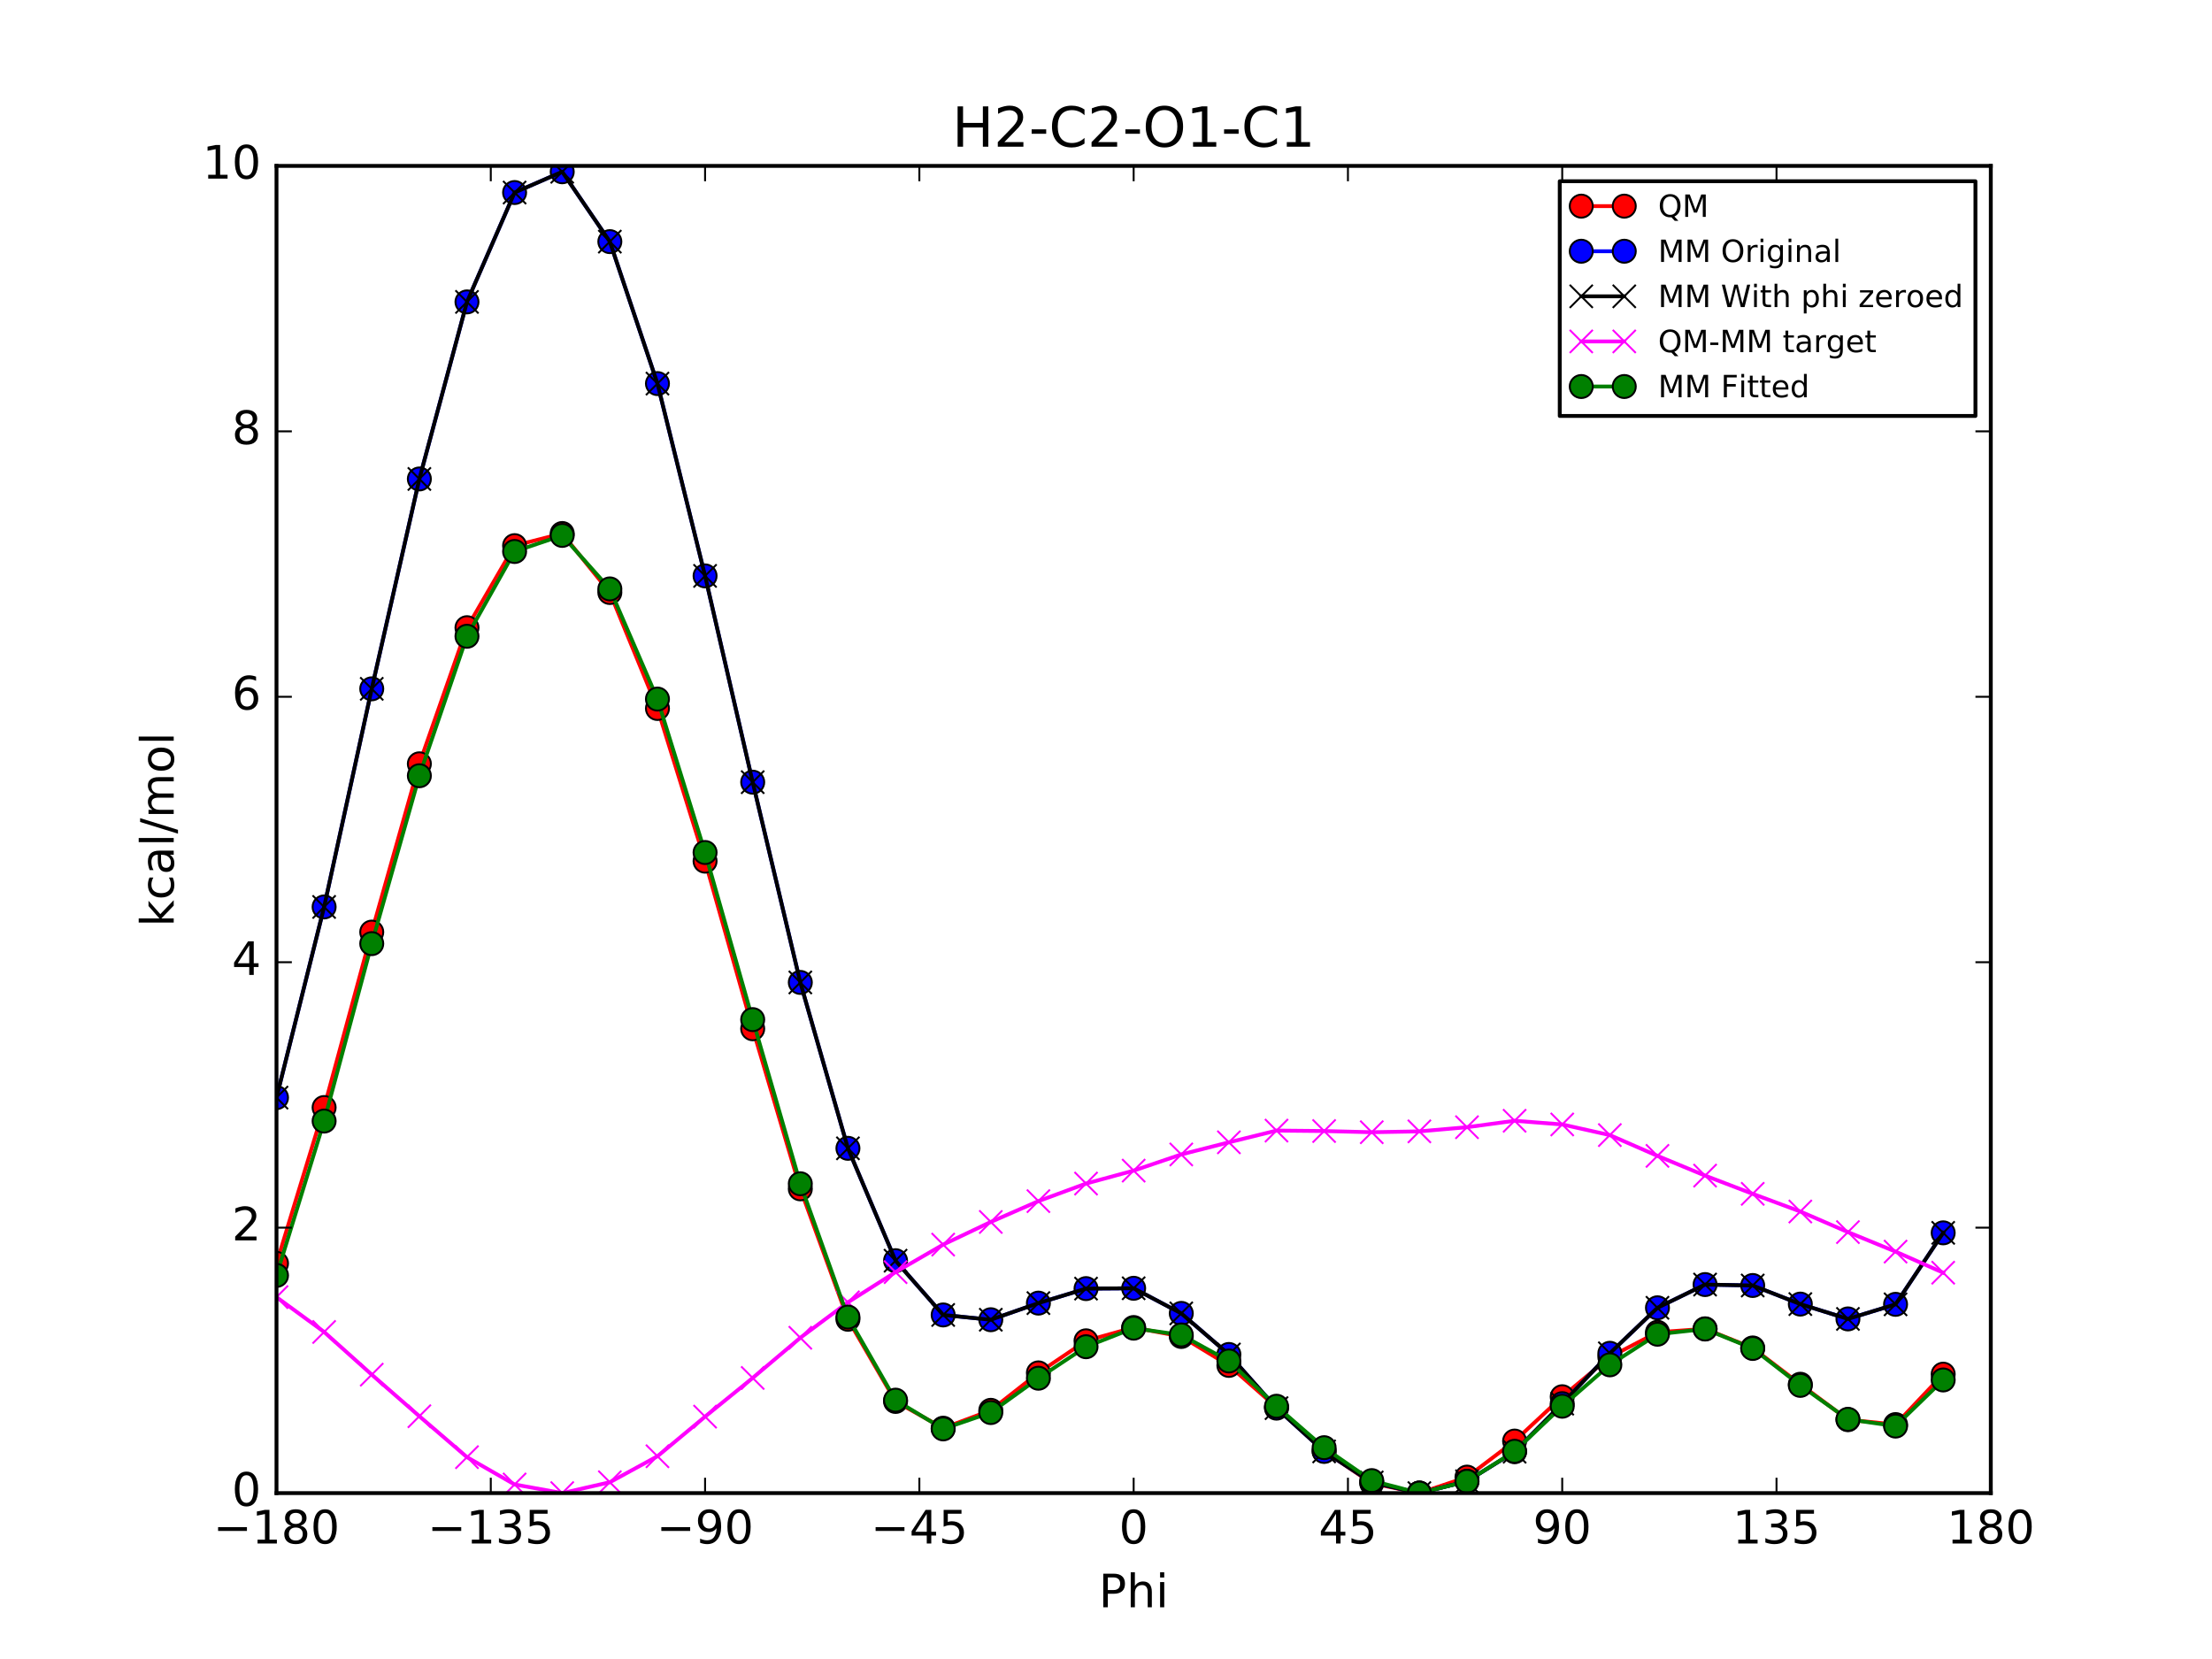 <?xml version="1.0" encoding="utf-8" standalone="no"?>
<!DOCTYPE svg PUBLIC "-//W3C//DTD SVG 1.1//EN"
  "http://www.w3.org/Graphics/SVG/1.1/DTD/svg11.dtd">
<!-- Created with matplotlib (http://matplotlib.org/) -->
<svg height="432pt" version="1.1" viewBox="0 0 576 432" width="576pt" xmlns="http://www.w3.org/2000/svg" xmlns:xlink="http://www.w3.org/1999/xlink">
 <defs>
  <style type="text/css">
*{stroke-linecap:butt;stroke-linejoin:round;stroke-miterlimit:100000;}
  </style>
 </defs>
 <g id="figure_1">
  <g id="patch_1">
   <path d="M 0 432 
L 576 432 
L 576 0 
L 0 0 
z
" style="fill:#ffffff;"/>
  </g>
  <g id="axes_1">
   <g id="patch_2">
    <path d="M 72 388.8 
L 518.4 388.8 
L 518.4 43.2 
L 72 43.2 
z
" style="fill:#ffffff;"/>
   </g>
   <g id="line2d_1">
    <path clip-path="url(#pb486b009a3)" d="M 72.001 328.984 
L 84.4 288.398 
L 96.8 242.717 
L 109.2 198.896 
L 121.6 163.45 
L 134 142.086 
L 146.4 138.924 
L 158.8 154.285 
L 171.2 184.485 
L 183.6 224.243 
L 196 267.885 
L 208.4 309.57 
L 220.8 343.535 
L 233.2 364.932 
L 245.6 371.897 
L 258 367.243 
L 270.4 357.496 
L 282.8 349.144 
L 295.201 345.684 
L 307.6 348.014 
L 320 355.55 
L 332.4 366.472 
L 344.8 377.861 
L 357.2 386.248 
L 369.6 388.8 
L 382 384.639 
L 394.4 375.254 
L 406.8 363.707 
L 419.2 353.361 
L 431.6 346.927 
L 444 346.019 
L 456.4 351.005 
L 468.8 360.453 
L 481.2 369.677 
L 493.6 370.956 
L 506 357.83 
" style="fill:none;stroke:#ff0000;stroke-linecap:square;"/>
    <defs>
     <path d="M 0 3 
C 0.796 3 1.559 2.684 2.121 2.121 
C 2.684 1.559 3 0.796 3 0 
C 3 -0.796 2.684 -1.559 2.121 -2.121 
C 1.559 -2.684 0.796 -3 0 -3 
C -0.796 -3 -1.559 -2.684 -2.121 -2.121 
C -2.684 -1.559 -3 -0.796 -3 0 
C -3 0.796 -2.684 1.559 -2.121 2.121 
C -1.559 2.684 -0.796 3 0 3 
z
" id="m6ec2a33563" style="stroke:#000000;stroke-width:0.5;"/>
    </defs>
    <g clip-path="url(#pb486b009a3)">
     <use style="fill:#ff0000;stroke:#000000;stroke-width:0.5;" x="72.001" xlink:href="#m6ec2a33563" y="328.984"/>
     <use style="fill:#ff0000;stroke:#000000;stroke-width:0.5;" x="84.4" xlink:href="#m6ec2a33563" y="288.398"/>
     <use style="fill:#ff0000;stroke:#000000;stroke-width:0.5;" x="96.8" xlink:href="#m6ec2a33563" y="242.717"/>
     <use style="fill:#ff0000;stroke:#000000;stroke-width:0.5;" x="109.2" xlink:href="#m6ec2a33563" y="198.896"/>
     <use style="fill:#ff0000;stroke:#000000;stroke-width:0.5;" x="121.6" xlink:href="#m6ec2a33563" y="163.45"/>
     <use style="fill:#ff0000;stroke:#000000;stroke-width:0.5;" x="134" xlink:href="#m6ec2a33563" y="142.086"/>
     <use style="fill:#ff0000;stroke:#000000;stroke-width:0.5;" x="146.4" xlink:href="#m6ec2a33563" y="138.924"/>
     <use style="fill:#ff0000;stroke:#000000;stroke-width:0.5;" x="158.8" xlink:href="#m6ec2a33563" y="154.285"/>
     <use style="fill:#ff0000;stroke:#000000;stroke-width:0.5;" x="171.2" xlink:href="#m6ec2a33563" y="184.485"/>
     <use style="fill:#ff0000;stroke:#000000;stroke-width:0.5;" x="183.6" xlink:href="#m6ec2a33563" y="224.243"/>
     <use style="fill:#ff0000;stroke:#000000;stroke-width:0.5;" x="196" xlink:href="#m6ec2a33563" y="267.885"/>
     <use style="fill:#ff0000;stroke:#000000;stroke-width:0.5;" x="208.4" xlink:href="#m6ec2a33563" y="309.57"/>
     <use style="fill:#ff0000;stroke:#000000;stroke-width:0.5;" x="220.8" xlink:href="#m6ec2a33563" y="343.535"/>
     <use style="fill:#ff0000;stroke:#000000;stroke-width:0.5;" x="233.2" xlink:href="#m6ec2a33563" y="364.932"/>
     <use style="fill:#ff0000;stroke:#000000;stroke-width:0.5;" x="245.6" xlink:href="#m6ec2a33563" y="371.897"/>
     <use style="fill:#ff0000;stroke:#000000;stroke-width:0.5;" x="258" xlink:href="#m6ec2a33563" y="367.243"/>
     <use style="fill:#ff0000;stroke:#000000;stroke-width:0.5;" x="270.4" xlink:href="#m6ec2a33563" y="357.496"/>
     <use style="fill:#ff0000;stroke:#000000;stroke-width:0.5;" x="282.8" xlink:href="#m6ec2a33563" y="349.144"/>
     <use style="fill:#ff0000;stroke:#000000;stroke-width:0.5;" x="295.201" xlink:href="#m6ec2a33563" y="345.684"/>
     <use style="fill:#ff0000;stroke:#000000;stroke-width:0.5;" x="307.6" xlink:href="#m6ec2a33563" y="348.014"/>
     <use style="fill:#ff0000;stroke:#000000;stroke-width:0.5;" x="320" xlink:href="#m6ec2a33563" y="355.55"/>
     <use style="fill:#ff0000;stroke:#000000;stroke-width:0.5;" x="332.4" xlink:href="#m6ec2a33563" y="366.472"/>
     <use style="fill:#ff0000;stroke:#000000;stroke-width:0.5;" x="344.8" xlink:href="#m6ec2a33563" y="377.861"/>
     <use style="fill:#ff0000;stroke:#000000;stroke-width:0.5;" x="357.2" xlink:href="#m6ec2a33563" y="386.248"/>
     <use style="fill:#ff0000;stroke:#000000;stroke-width:0.5;" x="369.6" xlink:href="#m6ec2a33563" y="388.8"/>
     <use style="fill:#ff0000;stroke:#000000;stroke-width:0.5;" x="382" xlink:href="#m6ec2a33563" y="384.639"/>
     <use style="fill:#ff0000;stroke:#000000;stroke-width:0.5;" x="394.4" xlink:href="#m6ec2a33563" y="375.254"/>
     <use style="fill:#ff0000;stroke:#000000;stroke-width:0.5;" x="406.8" xlink:href="#m6ec2a33563" y="363.707"/>
     <use style="fill:#ff0000;stroke:#000000;stroke-width:0.5;" x="419.2" xlink:href="#m6ec2a33563" y="353.361"/>
     <use style="fill:#ff0000;stroke:#000000;stroke-width:0.5;" x="431.6" xlink:href="#m6ec2a33563" y="346.927"/>
     <use style="fill:#ff0000;stroke:#000000;stroke-width:0.5;" x="444" xlink:href="#m6ec2a33563" y="346.019"/>
     <use style="fill:#ff0000;stroke:#000000;stroke-width:0.5;" x="456.4" xlink:href="#m6ec2a33563" y="351.005"/>
     <use style="fill:#ff0000;stroke:#000000;stroke-width:0.5;" x="468.8" xlink:href="#m6ec2a33563" y="360.453"/>
     <use style="fill:#ff0000;stroke:#000000;stroke-width:0.5;" x="481.2" xlink:href="#m6ec2a33563" y="369.677"/>
     <use style="fill:#ff0000;stroke:#000000;stroke-width:0.5;" x="493.6" xlink:href="#m6ec2a33563" y="370.956"/>
     <use style="fill:#ff0000;stroke:#000000;stroke-width:0.5;" x="506" xlink:href="#m6ec2a33563" y="357.83"/>
    </g>
   </g>
   <g id="line2d_2">
    <path clip-path="url(#pb486b009a3)" d="M 72.001 285.817 
L 84.4 236.165 
L 96.8 179.369 
L 109.2 124.72 
L 121.6 78.614 
L 134 50.135 
L 146.4 44.729 
L 158.8 62.918 
L 171.2 99.885 
L 183.6 149.96 
L 196 203.676 
L 208.4 255.823 
L 220.8 299.02 
L 233.2 328.28 
L 245.6 342.412 
L 258 343.655 
L 270.4 339.329 
L 282.8 335.552 
L 295.201 335.465 
L 307.6 342.004 
L 320 352.7 
L 332.4 366.677 
L 344.8 377.946 
L 357.2 386.023 
L 369.6 388.8 
L 382 385.722 
L 394.4 378.015 
L 406.8 365.508 
L 419.2 352.391 
L 431.6 340.545 
L 444 334.498 
L 456.4 334.741 
L 468.8 339.582 
L 481.2 343.443 
L 493.6 339.645 
L 506 321.03 
" style="fill:none;stroke:#0000ff;stroke-linecap:square;"/>
    <defs>
     <path d="M 0 3 
C 0.796 3 1.559 2.684 2.121 2.121 
C 2.684 1.559 3 0.796 3 0 
C 3 -0.796 2.684 -1.559 2.121 -2.121 
C 1.559 -2.684 0.796 -3 0 -3 
C -0.796 -3 -1.559 -2.684 -2.121 -2.121 
C -2.684 -1.559 -3 -0.796 -3 0 
C -3 0.796 -2.684 1.559 -2.121 2.121 
C -1.559 2.684 -0.796 3 0 3 
z
" id="m3b0e6a26d2" style="stroke:#000000;stroke-width:0.5;"/>
    </defs>
    <g clip-path="url(#pb486b009a3)">
     <use style="fill:#0000ff;stroke:#000000;stroke-width:0.5;" x="72.001" xlink:href="#m3b0e6a26d2" y="285.817"/>
     <use style="fill:#0000ff;stroke:#000000;stroke-width:0.5;" x="84.4" xlink:href="#m3b0e6a26d2" y="236.165"/>
     <use style="fill:#0000ff;stroke:#000000;stroke-width:0.5;" x="96.8" xlink:href="#m3b0e6a26d2" y="179.369"/>
     <use style="fill:#0000ff;stroke:#000000;stroke-width:0.5;" x="109.2" xlink:href="#m3b0e6a26d2" y="124.72"/>
     <use style="fill:#0000ff;stroke:#000000;stroke-width:0.5;" x="121.6" xlink:href="#m3b0e6a26d2" y="78.614"/>
     <use style="fill:#0000ff;stroke:#000000;stroke-width:0.5;" x="134" xlink:href="#m3b0e6a26d2" y="50.135"/>
     <use style="fill:#0000ff;stroke:#000000;stroke-width:0.5;" x="146.4" xlink:href="#m3b0e6a26d2" y="44.729"/>
     <use style="fill:#0000ff;stroke:#000000;stroke-width:0.5;" x="158.8" xlink:href="#m3b0e6a26d2" y="62.918"/>
     <use style="fill:#0000ff;stroke:#000000;stroke-width:0.5;" x="171.2" xlink:href="#m3b0e6a26d2" y="99.885"/>
     <use style="fill:#0000ff;stroke:#000000;stroke-width:0.5;" x="183.6" xlink:href="#m3b0e6a26d2" y="149.96"/>
     <use style="fill:#0000ff;stroke:#000000;stroke-width:0.5;" x="196" xlink:href="#m3b0e6a26d2" y="203.676"/>
     <use style="fill:#0000ff;stroke:#000000;stroke-width:0.5;" x="208.4" xlink:href="#m3b0e6a26d2" y="255.823"/>
     <use style="fill:#0000ff;stroke:#000000;stroke-width:0.5;" x="220.8" xlink:href="#m3b0e6a26d2" y="299.02"/>
     <use style="fill:#0000ff;stroke:#000000;stroke-width:0.5;" x="233.2" xlink:href="#m3b0e6a26d2" y="328.28"/>
     <use style="fill:#0000ff;stroke:#000000;stroke-width:0.5;" x="245.6" xlink:href="#m3b0e6a26d2" y="342.412"/>
     <use style="fill:#0000ff;stroke:#000000;stroke-width:0.5;" x="258" xlink:href="#m3b0e6a26d2" y="343.655"/>
     <use style="fill:#0000ff;stroke:#000000;stroke-width:0.5;" x="270.4" xlink:href="#m3b0e6a26d2" y="339.329"/>
     <use style="fill:#0000ff;stroke:#000000;stroke-width:0.5;" x="282.8" xlink:href="#m3b0e6a26d2" y="335.552"/>
     <use style="fill:#0000ff;stroke:#000000;stroke-width:0.5;" x="295.201" xlink:href="#m3b0e6a26d2" y="335.465"/>
     <use style="fill:#0000ff;stroke:#000000;stroke-width:0.5;" x="307.6" xlink:href="#m3b0e6a26d2" y="342.004"/>
     <use style="fill:#0000ff;stroke:#000000;stroke-width:0.5;" x="320" xlink:href="#m3b0e6a26d2" y="352.7"/>
     <use style="fill:#0000ff;stroke:#000000;stroke-width:0.5;" x="332.4" xlink:href="#m3b0e6a26d2" y="366.677"/>
     <use style="fill:#0000ff;stroke:#000000;stroke-width:0.5;" x="344.8" xlink:href="#m3b0e6a26d2" y="377.946"/>
     <use style="fill:#0000ff;stroke:#000000;stroke-width:0.5;" x="357.2" xlink:href="#m3b0e6a26d2" y="386.023"/>
     <use style="fill:#0000ff;stroke:#000000;stroke-width:0.5;" x="369.6" xlink:href="#m3b0e6a26d2" y="388.8"/>
     <use style="fill:#0000ff;stroke:#000000;stroke-width:0.5;" x="382" xlink:href="#m3b0e6a26d2" y="385.722"/>
     <use style="fill:#0000ff;stroke:#000000;stroke-width:0.5;" x="394.4" xlink:href="#m3b0e6a26d2" y="378.015"/>
     <use style="fill:#0000ff;stroke:#000000;stroke-width:0.5;" x="406.8" xlink:href="#m3b0e6a26d2" y="365.508"/>
     <use style="fill:#0000ff;stroke:#000000;stroke-width:0.5;" x="419.2" xlink:href="#m3b0e6a26d2" y="352.391"/>
     <use style="fill:#0000ff;stroke:#000000;stroke-width:0.5;" x="431.6" xlink:href="#m3b0e6a26d2" y="340.545"/>
     <use style="fill:#0000ff;stroke:#000000;stroke-width:0.5;" x="444" xlink:href="#m3b0e6a26d2" y="334.498"/>
     <use style="fill:#0000ff;stroke:#000000;stroke-width:0.5;" x="456.4" xlink:href="#m3b0e6a26d2" y="334.741"/>
     <use style="fill:#0000ff;stroke:#000000;stroke-width:0.5;" x="468.8" xlink:href="#m3b0e6a26d2" y="339.582"/>
     <use style="fill:#0000ff;stroke:#000000;stroke-width:0.5;" x="481.2" xlink:href="#m3b0e6a26d2" y="343.443"/>
     <use style="fill:#0000ff;stroke:#000000;stroke-width:0.5;" x="493.6" xlink:href="#m3b0e6a26d2" y="339.645"/>
     <use style="fill:#0000ff;stroke:#000000;stroke-width:0.5;" x="506" xlink:href="#m3b0e6a26d2" y="321.03"/>
    </g>
   </g>
   <g id="line2d_3">
    <path clip-path="url(#pb486b009a3)" d="M 72.001 285.817 
L 84.4 236.165 
L 96.8 179.369 
L 109.2 124.72 
L 121.6 78.614 
L 134 50.135 
L 146.4 44.729 
L 158.8 62.918 
L 171.2 99.885 
L 183.6 149.96 
L 196 203.676 
L 208.4 255.823 
L 220.8 299.02 
L 233.2 328.28 
L 245.6 342.412 
L 258 343.655 
L 270.4 339.329 
L 282.8 335.552 
L 295.201 335.465 
L 307.6 342.004 
L 320 352.7 
L 332.4 366.677 
L 344.8 377.946 
L 357.2 386.023 
L 369.6 388.8 
L 382 385.722 
L 394.4 378.015 
L 406.8 365.508 
L 419.2 352.391 
L 431.6 340.545 
L 444 334.498 
L 456.4 334.741 
L 468.8 339.582 
L 481.2 343.443 
L 493.6 339.645 
L 506 321.03 
" style="fill:none;stroke:#000000;stroke-linecap:square;"/>
    <defs>
     <path d="M -3 3 
L 3 -3 
M -3 -3 
L 3 3 
" id="m5d6a40dcf0" style="stroke:#000000;stroke-width:0.5;"/>
    </defs>
    <g clip-path="url(#pb486b009a3)">
     <use style="stroke:#000000;stroke-width:0.5;" x="72.001" xlink:href="#m5d6a40dcf0" y="285.817"/>
     <use style="stroke:#000000;stroke-width:0.5;" x="84.4" xlink:href="#m5d6a40dcf0" y="236.165"/>
     <use style="stroke:#000000;stroke-width:0.5;" x="96.8" xlink:href="#m5d6a40dcf0" y="179.369"/>
     <use style="stroke:#000000;stroke-width:0.5;" x="109.2" xlink:href="#m5d6a40dcf0" y="124.72"/>
     <use style="stroke:#000000;stroke-width:0.5;" x="121.6" xlink:href="#m5d6a40dcf0" y="78.614"/>
     <use style="stroke:#000000;stroke-width:0.5;" x="134" xlink:href="#m5d6a40dcf0" y="50.135"/>
     <use style="stroke:#000000;stroke-width:0.5;" x="146.4" xlink:href="#m5d6a40dcf0" y="44.729"/>
     <use style="stroke:#000000;stroke-width:0.5;" x="158.8" xlink:href="#m5d6a40dcf0" y="62.918"/>
     <use style="stroke:#000000;stroke-width:0.5;" x="171.2" xlink:href="#m5d6a40dcf0" y="99.885"/>
     <use style="stroke:#000000;stroke-width:0.5;" x="183.6" xlink:href="#m5d6a40dcf0" y="149.96"/>
     <use style="stroke:#000000;stroke-width:0.5;" x="196" xlink:href="#m5d6a40dcf0" y="203.676"/>
     <use style="stroke:#000000;stroke-width:0.5;" x="208.4" xlink:href="#m5d6a40dcf0" y="255.823"/>
     <use style="stroke:#000000;stroke-width:0.5;" x="220.8" xlink:href="#m5d6a40dcf0" y="299.02"/>
     <use style="stroke:#000000;stroke-width:0.5;" x="233.2" xlink:href="#m5d6a40dcf0" y="328.28"/>
     <use style="stroke:#000000;stroke-width:0.5;" x="245.6" xlink:href="#m5d6a40dcf0" y="342.412"/>
     <use style="stroke:#000000;stroke-width:0.5;" x="258" xlink:href="#m5d6a40dcf0" y="343.655"/>
     <use style="stroke:#000000;stroke-width:0.5;" x="270.4" xlink:href="#m5d6a40dcf0" y="339.329"/>
     <use style="stroke:#000000;stroke-width:0.5;" x="282.8" xlink:href="#m5d6a40dcf0" y="335.552"/>
     <use style="stroke:#000000;stroke-width:0.5;" x="295.201" xlink:href="#m5d6a40dcf0" y="335.465"/>
     <use style="stroke:#000000;stroke-width:0.5;" x="307.6" xlink:href="#m5d6a40dcf0" y="342.004"/>
     <use style="stroke:#000000;stroke-width:0.5;" x="320" xlink:href="#m5d6a40dcf0" y="352.7"/>
     <use style="stroke:#000000;stroke-width:0.5;" x="332.4" xlink:href="#m5d6a40dcf0" y="366.677"/>
     <use style="stroke:#000000;stroke-width:0.5;" x="344.8" xlink:href="#m5d6a40dcf0" y="377.946"/>
     <use style="stroke:#000000;stroke-width:0.5;" x="357.2" xlink:href="#m5d6a40dcf0" y="386.023"/>
     <use style="stroke:#000000;stroke-width:0.5;" x="369.6" xlink:href="#m5d6a40dcf0" y="388.8"/>
     <use style="stroke:#000000;stroke-width:0.5;" x="382" xlink:href="#m5d6a40dcf0" y="385.722"/>
     <use style="stroke:#000000;stroke-width:0.5;" x="394.4" xlink:href="#m5d6a40dcf0" y="378.015"/>
     <use style="stroke:#000000;stroke-width:0.5;" x="406.8" xlink:href="#m5d6a40dcf0" y="365.508"/>
     <use style="stroke:#000000;stroke-width:0.5;" x="419.2" xlink:href="#m5d6a40dcf0" y="352.391"/>
     <use style="stroke:#000000;stroke-width:0.5;" x="431.6" xlink:href="#m5d6a40dcf0" y="340.545"/>
     <use style="stroke:#000000;stroke-width:0.5;" x="444" xlink:href="#m5d6a40dcf0" y="334.498"/>
     <use style="stroke:#000000;stroke-width:0.5;" x="456.4" xlink:href="#m5d6a40dcf0" y="334.741"/>
     <use style="stroke:#000000;stroke-width:0.5;" x="468.8" xlink:href="#m5d6a40dcf0" y="339.582"/>
     <use style="stroke:#000000;stroke-width:0.5;" x="481.2" xlink:href="#m5d6a40dcf0" y="343.443"/>
     <use style="stroke:#000000;stroke-width:0.5;" x="493.6" xlink:href="#m5d6a40dcf0" y="339.645"/>
     <use style="stroke:#000000;stroke-width:0.5;" x="506" xlink:href="#m5d6a40dcf0" y="321.03"/>
    </g>
   </g>
   <g id="line2d_4">
    <path clip-path="url(#pb486b009a3)" d="M 72.001 337.772 
L 84.4 346.839 
L 96.8 357.954 
L 109.2 368.781 
L 121.6 379.442 
L 134 386.556 
L 146.4 388.8 
L 158.8 385.973 
L 171.2 379.206 
L 183.6 368.888 
L 196 358.815 
L 208.4 348.352 
L 220.8 339.121 
L 233.2 331.257 
L 245.6 324.091 
L 258 318.194 
L 270.4 312.772 
L 282.8 308.198 
L 295.201 304.825 
L 307.6 300.615 
L 320 297.455 
L 332.4 294.401 
L 344.8 294.52 
L 357.2 294.83 
L 369.6 294.606 
L 382 293.523 
L 394.4 291.844 
L 406.8 292.805 
L 419.2 295.576 
L 431.6 300.987 
L 444 306.126 
L 456.4 310.87 
L 468.8 315.477 
L 481.2 320.839 
L 493.6 325.916 
L 506 331.406 
" style="fill:none;stroke:#ff00ff;stroke-linecap:square;"/>
    <defs>
     <path d="M -3 3 
L 3 -3 
M -3 -3 
L 3 3 
" id="m165441fa5a" style="stroke:#ff00ff;stroke-width:0.5;"/>
    </defs>
    <g clip-path="url(#pb486b009a3)">
     <use style="fill:#ff00ff;stroke:#ff00ff;stroke-width:0.5;" x="72.001" xlink:href="#m165441fa5a" y="337.772"/>
     <use style="fill:#ff00ff;stroke:#ff00ff;stroke-width:0.5;" x="84.4" xlink:href="#m165441fa5a" y="346.839"/>
     <use style="fill:#ff00ff;stroke:#ff00ff;stroke-width:0.5;" x="96.8" xlink:href="#m165441fa5a" y="357.954"/>
     <use style="fill:#ff00ff;stroke:#ff00ff;stroke-width:0.5;" x="109.2" xlink:href="#m165441fa5a" y="368.781"/>
     <use style="fill:#ff00ff;stroke:#ff00ff;stroke-width:0.5;" x="121.6" xlink:href="#m165441fa5a" y="379.442"/>
     <use style="fill:#ff00ff;stroke:#ff00ff;stroke-width:0.5;" x="134" xlink:href="#m165441fa5a" y="386.556"/>
     <use style="fill:#ff00ff;stroke:#ff00ff;stroke-width:0.5;" x="146.4" xlink:href="#m165441fa5a" y="388.8"/>
     <use style="fill:#ff00ff;stroke:#ff00ff;stroke-width:0.5;" x="158.8" xlink:href="#m165441fa5a" y="385.973"/>
     <use style="fill:#ff00ff;stroke:#ff00ff;stroke-width:0.5;" x="171.2" xlink:href="#m165441fa5a" y="379.206"/>
     <use style="fill:#ff00ff;stroke:#ff00ff;stroke-width:0.5;" x="183.6" xlink:href="#m165441fa5a" y="368.888"/>
     <use style="fill:#ff00ff;stroke:#ff00ff;stroke-width:0.5;" x="196" xlink:href="#m165441fa5a" y="358.815"/>
     <use style="fill:#ff00ff;stroke:#ff00ff;stroke-width:0.5;" x="208.4" xlink:href="#m165441fa5a" y="348.352"/>
     <use style="fill:#ff00ff;stroke:#ff00ff;stroke-width:0.5;" x="220.8" xlink:href="#m165441fa5a" y="339.121"/>
     <use style="fill:#ff00ff;stroke:#ff00ff;stroke-width:0.5;" x="233.2" xlink:href="#m165441fa5a" y="331.257"/>
     <use style="fill:#ff00ff;stroke:#ff00ff;stroke-width:0.5;" x="245.6" xlink:href="#m165441fa5a" y="324.091"/>
     <use style="fill:#ff00ff;stroke:#ff00ff;stroke-width:0.5;" x="258" xlink:href="#m165441fa5a" y="318.194"/>
     <use style="fill:#ff00ff;stroke:#ff00ff;stroke-width:0.5;" x="270.4" xlink:href="#m165441fa5a" y="312.772"/>
     <use style="fill:#ff00ff;stroke:#ff00ff;stroke-width:0.5;" x="282.8" xlink:href="#m165441fa5a" y="308.198"/>
     <use style="fill:#ff00ff;stroke:#ff00ff;stroke-width:0.5;" x="295.201" xlink:href="#m165441fa5a" y="304.825"/>
     <use style="fill:#ff00ff;stroke:#ff00ff;stroke-width:0.5;" x="307.6" xlink:href="#m165441fa5a" y="300.615"/>
     <use style="fill:#ff00ff;stroke:#ff00ff;stroke-width:0.5;" x="320" xlink:href="#m165441fa5a" y="297.455"/>
     <use style="fill:#ff00ff;stroke:#ff00ff;stroke-width:0.5;" x="332.4" xlink:href="#m165441fa5a" y="294.401"/>
     <use style="fill:#ff00ff;stroke:#ff00ff;stroke-width:0.5;" x="344.8" xlink:href="#m165441fa5a" y="294.52"/>
     <use style="fill:#ff00ff;stroke:#ff00ff;stroke-width:0.5;" x="357.2" xlink:href="#m165441fa5a" y="294.83"/>
     <use style="fill:#ff00ff;stroke:#ff00ff;stroke-width:0.5;" x="369.6" xlink:href="#m165441fa5a" y="294.606"/>
     <use style="fill:#ff00ff;stroke:#ff00ff;stroke-width:0.5;" x="382" xlink:href="#m165441fa5a" y="293.523"/>
     <use style="fill:#ff00ff;stroke:#ff00ff;stroke-width:0.5;" x="394.4" xlink:href="#m165441fa5a" y="291.844"/>
     <use style="fill:#ff00ff;stroke:#ff00ff;stroke-width:0.5;" x="406.8" xlink:href="#m165441fa5a" y="292.805"/>
     <use style="fill:#ff00ff;stroke:#ff00ff;stroke-width:0.5;" x="419.2" xlink:href="#m165441fa5a" y="295.576"/>
     <use style="fill:#ff00ff;stroke:#ff00ff;stroke-width:0.5;" x="431.6" xlink:href="#m165441fa5a" y="300.987"/>
     <use style="fill:#ff00ff;stroke:#ff00ff;stroke-width:0.5;" x="444" xlink:href="#m165441fa5a" y="306.126"/>
     <use style="fill:#ff00ff;stroke:#ff00ff;stroke-width:0.5;" x="456.4" xlink:href="#m165441fa5a" y="310.87"/>
     <use style="fill:#ff00ff;stroke:#ff00ff;stroke-width:0.5;" x="468.8" xlink:href="#m165441fa5a" y="315.477"/>
     <use style="fill:#ff00ff;stroke:#ff00ff;stroke-width:0.5;" x="481.2" xlink:href="#m165441fa5a" y="320.839"/>
     <use style="fill:#ff00ff;stroke:#ff00ff;stroke-width:0.5;" x="493.6" xlink:href="#m165441fa5a" y="325.916"/>
     <use style="fill:#ff00ff;stroke:#ff00ff;stroke-width:0.5;" x="506" xlink:href="#m165441fa5a" y="331.406"/>
    </g>
   </g>
   <g id="line2d_5">
    <path clip-path="url(#pb486b009a3)" d="M 72.001 332.119 
L 84.4 291.922 
L 96.8 245.72 
L 109.2 202.003 
L 121.6 165.68 
L 134 143.608 
L 146.4 139.418 
L 158.8 153.351 
L 171.2 182.035 
L 183.6 221.989 
L 196 265.506 
L 208.4 308.25 
L 220.8 342.962 
L 233.2 364.598 
L 245.6 372.084 
L 258 367.827 
L 270.4 358.885 
L 282.8 350.685 
L 295.201 345.85 
L 307.6 347.612 
L 320 354.401 
L 332.4 366.182 
L 344.8 376.972 
L 357.2 385.546 
L 369.6 388.8 
L 382 385.741 
L 394.4 377.919 
L 406.8 366.174 
L 419.2 355.401 
L 431.6 347.429 
L 444 346.076 
L 456.4 351.136 
L 468.8 360.752 
L 481.2 369.59 
L 493.6 371.349 
L 506 359.339 
" style="fill:none;stroke:#008000;stroke-linecap:square;"/>
    <defs>
     <path d="M 0 3 
C 0.796 3 1.559 2.684 2.121 2.121 
C 2.684 1.559 3 0.796 3 0 
C 3 -0.796 2.684 -1.559 2.121 -2.121 
C 1.559 -2.684 0.796 -3 0 -3 
C -0.796 -3 -1.559 -2.684 -2.121 -2.121 
C -2.684 -1.559 -3 -0.796 -3 0 
C -3 0.796 -2.684 1.559 -2.121 2.121 
C -1.559 2.684 -0.796 3 0 3 
z
" id="m363b64fb75" style="stroke:#000000;stroke-width:0.5;"/>
    </defs>
    <g clip-path="url(#pb486b009a3)">
     <use style="fill:#008000;stroke:#000000;stroke-width:0.5;" x="72.001" xlink:href="#m363b64fb75" y="332.119"/>
     <use style="fill:#008000;stroke:#000000;stroke-width:0.5;" x="84.4" xlink:href="#m363b64fb75" y="291.922"/>
     <use style="fill:#008000;stroke:#000000;stroke-width:0.5;" x="96.8" xlink:href="#m363b64fb75" y="245.72"/>
     <use style="fill:#008000;stroke:#000000;stroke-width:0.5;" x="109.2" xlink:href="#m363b64fb75" y="202.003"/>
     <use style="fill:#008000;stroke:#000000;stroke-width:0.5;" x="121.6" xlink:href="#m363b64fb75" y="165.68"/>
     <use style="fill:#008000;stroke:#000000;stroke-width:0.5;" x="134" xlink:href="#m363b64fb75" y="143.608"/>
     <use style="fill:#008000;stroke:#000000;stroke-width:0.5;" x="146.4" xlink:href="#m363b64fb75" y="139.418"/>
     <use style="fill:#008000;stroke:#000000;stroke-width:0.5;" x="158.8" xlink:href="#m363b64fb75" y="153.351"/>
     <use style="fill:#008000;stroke:#000000;stroke-width:0.5;" x="171.2" xlink:href="#m363b64fb75" y="182.035"/>
     <use style="fill:#008000;stroke:#000000;stroke-width:0.5;" x="183.6" xlink:href="#m363b64fb75" y="221.989"/>
     <use style="fill:#008000;stroke:#000000;stroke-width:0.5;" x="196" xlink:href="#m363b64fb75" y="265.506"/>
     <use style="fill:#008000;stroke:#000000;stroke-width:0.5;" x="208.4" xlink:href="#m363b64fb75" y="308.25"/>
     <use style="fill:#008000;stroke:#000000;stroke-width:0.5;" x="220.8" xlink:href="#m363b64fb75" y="342.962"/>
     <use style="fill:#008000;stroke:#000000;stroke-width:0.5;" x="233.2" xlink:href="#m363b64fb75" y="364.598"/>
     <use style="fill:#008000;stroke:#000000;stroke-width:0.5;" x="245.6" xlink:href="#m363b64fb75" y="372.084"/>
     <use style="fill:#008000;stroke:#000000;stroke-width:0.5;" x="258" xlink:href="#m363b64fb75" y="367.827"/>
     <use style="fill:#008000;stroke:#000000;stroke-width:0.5;" x="270.4" xlink:href="#m363b64fb75" y="358.885"/>
     <use style="fill:#008000;stroke:#000000;stroke-width:0.5;" x="282.8" xlink:href="#m363b64fb75" y="350.685"/>
     <use style="fill:#008000;stroke:#000000;stroke-width:0.5;" x="295.201" xlink:href="#m363b64fb75" y="345.85"/>
     <use style="fill:#008000;stroke:#000000;stroke-width:0.5;" x="307.6" xlink:href="#m363b64fb75" y="347.612"/>
     <use style="fill:#008000;stroke:#000000;stroke-width:0.5;" x="320" xlink:href="#m363b64fb75" y="354.401"/>
     <use style="fill:#008000;stroke:#000000;stroke-width:0.5;" x="332.4" xlink:href="#m363b64fb75" y="366.182"/>
     <use style="fill:#008000;stroke:#000000;stroke-width:0.5;" x="344.8" xlink:href="#m363b64fb75" y="376.972"/>
     <use style="fill:#008000;stroke:#000000;stroke-width:0.5;" x="357.2" xlink:href="#m363b64fb75" y="385.546"/>
     <use style="fill:#008000;stroke:#000000;stroke-width:0.5;" x="369.6" xlink:href="#m363b64fb75" y="388.8"/>
     <use style="fill:#008000;stroke:#000000;stroke-width:0.5;" x="382" xlink:href="#m363b64fb75" y="385.741"/>
     <use style="fill:#008000;stroke:#000000;stroke-width:0.5;" x="394.4" xlink:href="#m363b64fb75" y="377.919"/>
     <use style="fill:#008000;stroke:#000000;stroke-width:0.5;" x="406.8" xlink:href="#m363b64fb75" y="366.174"/>
     <use style="fill:#008000;stroke:#000000;stroke-width:0.5;" x="419.2" xlink:href="#m363b64fb75" y="355.401"/>
     <use style="fill:#008000;stroke:#000000;stroke-width:0.5;" x="431.6" xlink:href="#m363b64fb75" y="347.429"/>
     <use style="fill:#008000;stroke:#000000;stroke-width:0.5;" x="444" xlink:href="#m363b64fb75" y="346.076"/>
     <use style="fill:#008000;stroke:#000000;stroke-width:0.5;" x="456.4" xlink:href="#m363b64fb75" y="351.136"/>
     <use style="fill:#008000;stroke:#000000;stroke-width:0.5;" x="468.8" xlink:href="#m363b64fb75" y="360.752"/>
     <use style="fill:#008000;stroke:#000000;stroke-width:0.5;" x="481.2" xlink:href="#m363b64fb75" y="369.59"/>
     <use style="fill:#008000;stroke:#000000;stroke-width:0.5;" x="493.6" xlink:href="#m363b64fb75" y="371.349"/>
     <use style="fill:#008000;stroke:#000000;stroke-width:0.5;" x="506" xlink:href="#m363b64fb75" y="359.339"/>
    </g>
   </g>
   <g id="patch_3">
    <path d="M 72 388.8 
L 518.4 388.8 
" style="fill:none;stroke:#000000;stroke-linecap:square;stroke-linejoin:miter;"/>
   </g>
   <g id="patch_4">
    <path d="M 518.4 388.8 
L 518.4 43.2 
" style="fill:none;stroke:#000000;stroke-linecap:square;stroke-linejoin:miter;"/>
   </g>
   <g id="patch_5">
    <path d="M 72 43.2 
L 518.4 43.2 
" style="fill:none;stroke:#000000;stroke-linecap:square;stroke-linejoin:miter;"/>
   </g>
   <g id="patch_6">
    <path d="M 72 388.8 
L 72 43.2 
" style="fill:none;stroke:#000000;stroke-linecap:square;stroke-linejoin:miter;"/>
   </g>
   <g id="matplotlib.axis_1">
    <g id="xtick_1">
     <g id="line2d_6">
      <defs>
       <path d="M 0 0 
L 0 -4 
" id="m51f630e4e8" style="stroke:#000000;stroke-width:0.5;"/>
      </defs>
      <g>
       <use style="stroke:#000000;stroke-width:0.5;" x="72.0" xlink:href="#m51f630e4e8" y="388.8"/>
      </g>
     </g>
     <g id="line2d_7">
      <defs>
       <path d="M 0 0 
L 0 4 
" id="mdcf242fccb" style="stroke:#000000;stroke-width:0.5;"/>
      </defs>
      <g>
       <use style="stroke:#000000;stroke-width:0.5;" x="72.0" xlink:href="#mdcf242fccb" y="43.2"/>
      </g>
     </g>
     <g id="text_1">
      <!-- −180 -->
      <defs>
       <path d="M 31.781 34.625 
Q 24.75 34.625 20.719 30.859 
Q 16.703 27.094 16.703 20.516 
Q 16.703 13.922 20.719 10.156 
Q 24.75 6.391 31.781 6.391 
Q 38.812 6.391 42.859 10.172 
Q 46.922 13.969 46.922 20.516 
Q 46.922 27.094 42.891 30.859 
Q 38.875 34.625 31.781 34.625 
M 21.922 38.812 
Q 15.578 40.375 12.031 44.719 
Q 8.5 49.078 8.5 55.328 
Q 8.5 64.062 14.719 69.141 
Q 20.953 74.219 31.781 74.219 
Q 42.672 74.219 48.875 69.141 
Q 55.078 64.062 55.078 55.328 
Q 55.078 49.078 51.531 44.719 
Q 48 40.375 41.703 38.812 
Q 48.828 37.156 52.797 32.312 
Q 56.781 27.484 56.781 20.516 
Q 56.781 9.906 50.312 4.234 
Q 43.844 -1.422 31.781 -1.422 
Q 19.734 -1.422 13.25 4.234 
Q 6.781 9.906 6.781 20.516 
Q 6.781 27.484 10.781 32.312 
Q 14.797 37.156 21.922 38.812 
M 18.312 54.391 
Q 18.312 48.734 21.844 45.562 
Q 25.391 42.391 31.781 42.391 
Q 38.141 42.391 41.719 45.562 
Q 45.312 48.734 45.312 54.391 
Q 45.312 60.062 41.719 63.234 
Q 38.141 66.406 31.781 66.406 
Q 25.391 66.406 21.844 63.234 
Q 18.312 60.062 18.312 54.391 
" id="BitstreamVeraSans-Roman-38"/>
       <path d="M 31.781 66.406 
Q 24.172 66.406 20.328 58.906 
Q 16.5 51.422 16.5 36.375 
Q 16.5 21.391 20.328 13.891 
Q 24.172 6.391 31.781 6.391 
Q 39.453 6.391 43.281 13.891 
Q 47.125 21.391 47.125 36.375 
Q 47.125 51.422 43.281 58.906 
Q 39.453 66.406 31.781 66.406 
M 31.781 74.219 
Q 44.047 74.219 50.516 64.516 
Q 56.984 54.828 56.984 36.375 
Q 56.984 17.969 50.516 8.266 
Q 44.047 -1.422 31.781 -1.422 
Q 19.531 -1.422 13.062 8.266 
Q 6.594 17.969 6.594 36.375 
Q 6.594 54.828 13.062 64.516 
Q 19.531 74.219 31.781 74.219 
" id="BitstreamVeraSans-Roman-30"/>
       <path d="M 12.406 8.297 
L 28.516 8.297 
L 28.516 63.922 
L 10.984 60.406 
L 10.984 69.391 
L 28.422 72.906 
L 38.281 72.906 
L 38.281 8.297 
L 54.391 8.297 
L 54.391 0 
L 12.406 0 
z
" id="BitstreamVeraSans-Roman-31"/>
       <path d="M 10.594 35.5 
L 73.188 35.5 
L 73.188 27.203 
L 10.594 27.203 
z
" id="BitstreamVeraSans-Roman-2212"/>
      </defs>
      <g transform="translate(55.52 401.918)scale(0.12 -0.12)">
       <use xlink:href="#BitstreamVeraSans-Roman-2212"/>
       <use x="83.789" xlink:href="#BitstreamVeraSans-Roman-31"/>
       <use x="147.412" xlink:href="#BitstreamVeraSans-Roman-38"/>
       <use x="211.035" xlink:href="#BitstreamVeraSans-Roman-30"/>
      </g>
     </g>
    </g>
    <g id="xtick_2">
     <g id="line2d_8">
      <g>
       <use style="stroke:#000000;stroke-width:0.5;" x="127.8" xlink:href="#m51f630e4e8" y="388.8"/>
      </g>
     </g>
     <g id="line2d_9">
      <g>
       <use style="stroke:#000000;stroke-width:0.5;" x="127.8" xlink:href="#mdcf242fccb" y="43.2"/>
      </g>
     </g>
     <g id="text_2">
      <!-- −135 -->
      <defs>
       <path d="M 40.578 39.312 
Q 47.656 37.797 51.625 33 
Q 55.609 28.219 55.609 21.188 
Q 55.609 10.406 48.188 4.484 
Q 40.766 -1.422 27.094 -1.422 
Q 22.516 -1.422 17.656 -0.516 
Q 12.797 0.391 7.625 2.203 
L 7.625 11.719 
Q 11.719 9.328 16.594 8.109 
Q 21.484 6.891 26.812 6.891 
Q 36.078 6.891 40.938 10.547 
Q 45.797 14.203 45.797 21.188 
Q 45.797 27.641 41.281 31.266 
Q 36.766 34.906 28.719 34.906 
L 20.219 34.906 
L 20.219 43.016 
L 29.109 43.016 
Q 36.375 43.016 40.234 45.922 
Q 44.094 48.828 44.094 54.297 
Q 44.094 59.906 40.109 62.906 
Q 36.141 65.922 28.719 65.922 
Q 24.656 65.922 20.016 65.031 
Q 15.375 64.156 9.812 62.312 
L 9.812 71.094 
Q 15.438 72.656 20.344 73.438 
Q 25.25 74.219 29.594 74.219 
Q 40.828 74.219 47.359 69.109 
Q 53.906 64.016 53.906 55.328 
Q 53.906 49.266 50.438 45.094 
Q 46.969 40.922 40.578 39.312 
" id="BitstreamVeraSans-Roman-33"/>
       <path d="M 10.797 72.906 
L 49.516 72.906 
L 49.516 64.594 
L 19.828 64.594 
L 19.828 46.734 
Q 21.969 47.469 24.109 47.828 
Q 26.266 48.188 28.422 48.188 
Q 40.625 48.188 47.75 41.5 
Q 54.891 34.812 54.891 23.391 
Q 54.891 11.625 47.562 5.094 
Q 40.234 -1.422 26.906 -1.422 
Q 22.312 -1.422 17.547 -0.641 
Q 12.797 0.141 7.719 1.703 
L 7.719 11.625 
Q 12.109 9.234 16.797 8.062 
Q 21.484 6.891 26.703 6.891 
Q 35.156 6.891 40.078 11.328 
Q 45.016 15.766 45.016 23.391 
Q 45.016 31 40.078 35.438 
Q 35.156 39.891 26.703 39.891 
Q 22.75 39.891 18.812 39.016 
Q 14.891 38.141 10.797 36.281 
z
" id="BitstreamVeraSans-Roman-35"/>
      </defs>
      <g transform="translate(111.32 401.918)scale(0.12 -0.12)">
       <use xlink:href="#BitstreamVeraSans-Roman-2212"/>
       <use x="83.789" xlink:href="#BitstreamVeraSans-Roman-31"/>
       <use x="147.412" xlink:href="#BitstreamVeraSans-Roman-33"/>
       <use x="211.035" xlink:href="#BitstreamVeraSans-Roman-35"/>
      </g>
     </g>
    </g>
    <g id="xtick_3">
     <g id="line2d_10">
      <g>
       <use style="stroke:#000000;stroke-width:0.5;" x="183.6" xlink:href="#m51f630e4e8" y="388.8"/>
      </g>
     </g>
     <g id="line2d_11">
      <g>
       <use style="stroke:#000000;stroke-width:0.5;" x="183.6" xlink:href="#mdcf242fccb" y="43.2"/>
      </g>
     </g>
     <g id="text_3">
      <!-- −90 -->
      <defs>
       <path d="M 10.984 1.516 
L 10.984 10.5 
Q 14.703 8.734 18.5 7.812 
Q 22.312 6.891 25.984 6.891 
Q 35.75 6.891 40.891 13.453 
Q 46.047 20.016 46.781 33.406 
Q 43.953 29.203 39.594 26.953 
Q 35.25 24.703 29.984 24.703 
Q 19.047 24.703 12.672 31.312 
Q 6.297 37.938 6.297 49.422 
Q 6.297 60.641 12.938 67.422 
Q 19.578 74.219 30.609 74.219 
Q 43.266 74.219 49.922 64.516 
Q 56.594 54.828 56.594 36.375 
Q 56.594 19.141 48.406 8.859 
Q 40.234 -1.422 26.422 -1.422 
Q 22.703 -1.422 18.891 -0.688 
Q 15.094 0.047 10.984 1.516 
M 30.609 32.422 
Q 37.25 32.422 41.125 36.953 
Q 45.016 41.5 45.016 49.422 
Q 45.016 57.281 41.125 61.844 
Q 37.25 66.406 30.609 66.406 
Q 23.969 66.406 20.094 61.844 
Q 16.219 57.281 16.219 49.422 
Q 16.219 41.5 20.094 36.953 
Q 23.969 32.422 30.609 32.422 
" id="BitstreamVeraSans-Roman-39"/>
      </defs>
      <g transform="translate(170.937 401.918)scale(0.12 -0.12)">
       <use xlink:href="#BitstreamVeraSans-Roman-2212"/>
       <use x="83.789" xlink:href="#BitstreamVeraSans-Roman-39"/>
       <use x="147.412" xlink:href="#BitstreamVeraSans-Roman-30"/>
      </g>
     </g>
    </g>
    <g id="xtick_4">
     <g id="line2d_12">
      <g>
       <use style="stroke:#000000;stroke-width:0.5;" x="239.4" xlink:href="#m51f630e4e8" y="388.8"/>
      </g>
     </g>
     <g id="line2d_13">
      <g>
       <use style="stroke:#000000;stroke-width:0.5;" x="239.4" xlink:href="#mdcf242fccb" y="43.2"/>
      </g>
     </g>
     <g id="text_4">
      <!-- −45 -->
      <defs>
       <path d="M 37.797 64.312 
L 12.891 25.391 
L 37.797 25.391 
z
M 35.203 72.906 
L 47.609 72.906 
L 47.609 25.391 
L 58.016 25.391 
L 58.016 17.188 
L 47.609 17.188 
L 47.609 0 
L 37.797 0 
L 37.797 17.188 
L 4.891 17.188 
L 4.891 26.703 
z
" id="BitstreamVeraSans-Roman-34"/>
      </defs>
      <g transform="translate(226.737 401.918)scale(0.12 -0.12)">
       <use xlink:href="#BitstreamVeraSans-Roman-2212"/>
       <use x="83.789" xlink:href="#BitstreamVeraSans-Roman-34"/>
       <use x="147.412" xlink:href="#BitstreamVeraSans-Roman-35"/>
      </g>
     </g>
    </g>
    <g id="xtick_5">
     <g id="line2d_14">
      <g>
       <use style="stroke:#000000;stroke-width:0.5;" x="295.2" xlink:href="#m51f630e4e8" y="388.8"/>
      </g>
     </g>
     <g id="line2d_15">
      <g>
       <use style="stroke:#000000;stroke-width:0.5;" x="295.2" xlink:href="#mdcf242fccb" y="43.2"/>
      </g>
     </g>
     <g id="text_5">
      <!-- 0 -->
      <g transform="translate(291.382 401.918)scale(0.12 -0.12)">
       <use xlink:href="#BitstreamVeraSans-Roman-30"/>
      </g>
     </g>
    </g>
    <g id="xtick_6">
     <g id="line2d_16">
      <g>
       <use style="stroke:#000000;stroke-width:0.5;" x="351.0" xlink:href="#m51f630e4e8" y="388.8"/>
      </g>
     </g>
     <g id="line2d_17">
      <g>
       <use style="stroke:#000000;stroke-width:0.5;" x="351.0" xlink:href="#mdcf242fccb" y="43.2"/>
      </g>
     </g>
     <g id="text_6">
      <!-- 45 -->
      <g transform="translate(343.365 401.918)scale(0.12 -0.12)">
       <use xlink:href="#BitstreamVeraSans-Roman-34"/>
       <use x="63.623" xlink:href="#BitstreamVeraSans-Roman-35"/>
      </g>
     </g>
    </g>
    <g id="xtick_7">
     <g id="line2d_18">
      <g>
       <use style="stroke:#000000;stroke-width:0.5;" x="406.8" xlink:href="#m51f630e4e8" y="388.8"/>
      </g>
     </g>
     <g id="line2d_19">
      <g>
       <use style="stroke:#000000;stroke-width:0.5;" x="406.8" xlink:href="#mdcf242fccb" y="43.2"/>
      </g>
     </g>
     <g id="text_7">
      <!-- 90 -->
      <g transform="translate(399.165 401.918)scale(0.12 -0.12)">
       <use xlink:href="#BitstreamVeraSans-Roman-39"/>
       <use x="63.623" xlink:href="#BitstreamVeraSans-Roman-30"/>
      </g>
     </g>
    </g>
    <g id="xtick_8">
     <g id="line2d_20">
      <g>
       <use style="stroke:#000000;stroke-width:0.5;" x="462.6" xlink:href="#m51f630e4e8" y="388.8"/>
      </g>
     </g>
     <g id="line2d_21">
      <g>
       <use style="stroke:#000000;stroke-width:0.5;" x="462.6" xlink:href="#mdcf242fccb" y="43.2"/>
      </g>
     </g>
     <g id="text_8">
      <!-- 135 -->
      <g transform="translate(451.147 401.918)scale(0.12 -0.12)">
       <use xlink:href="#BitstreamVeraSans-Roman-31"/>
       <use x="63.623" xlink:href="#BitstreamVeraSans-Roman-33"/>
       <use x="127.246" xlink:href="#BitstreamVeraSans-Roman-35"/>
      </g>
     </g>
    </g>
    <g id="xtick_9">
     <g id="line2d_22">
      <g>
       <use style="stroke:#000000;stroke-width:0.5;" x="518.4" xlink:href="#m51f630e4e8" y="388.8"/>
      </g>
     </g>
     <g id="line2d_23">
      <g>
       <use style="stroke:#000000;stroke-width:0.5;" x="518.4" xlink:href="#mdcf242fccb" y="43.2"/>
      </g>
     </g>
     <g id="text_9">
      <!-- 180 -->
      <g transform="translate(506.947 401.918)scale(0.12 -0.12)">
       <use xlink:href="#BitstreamVeraSans-Roman-31"/>
       <use x="63.623" xlink:href="#BitstreamVeraSans-Roman-38"/>
       <use x="127.246" xlink:href="#BitstreamVeraSans-Roman-30"/>
      </g>
     </g>
    </g>
    <g id="text_10">
     <!-- Phi -->
     <defs>
      <path d="M 54.891 33.016 
L 54.891 0 
L 45.906 0 
L 45.906 32.719 
Q 45.906 40.484 42.875 44.328 
Q 39.844 48.188 33.797 48.188 
Q 26.516 48.188 22.312 43.547 
Q 18.109 38.922 18.109 30.906 
L 18.109 0 
L 9.078 0 
L 9.078 75.984 
L 18.109 75.984 
L 18.109 46.188 
Q 21.344 51.125 25.703 53.562 
Q 30.078 56 35.797 56 
Q 45.219 56 50.047 50.172 
Q 54.891 44.344 54.891 33.016 
" id="BitstreamVeraSans-Roman-68"/>
      <path d="M 19.672 64.797 
L 19.672 37.406 
L 32.078 37.406 
Q 38.969 37.406 42.719 40.969 
Q 46.484 44.531 46.484 51.125 
Q 46.484 57.672 42.719 61.234 
Q 38.969 64.797 32.078 64.797 
z
M 9.812 72.906 
L 32.078 72.906 
Q 44.344 72.906 50.609 67.359 
Q 56.891 61.812 56.891 51.125 
Q 56.891 40.328 50.609 34.812 
Q 44.344 29.297 32.078 29.297 
L 19.672 29.297 
L 19.672 0 
L 9.812 0 
z
" id="BitstreamVeraSans-Roman-50"/>
      <path d="M 9.422 54.688 
L 18.406 54.688 
L 18.406 0 
L 9.422 0 
z
M 9.422 75.984 
L 18.406 75.984 
L 18.406 64.594 
L 9.422 64.594 
z
" id="BitstreamVeraSans-Roman-69"/>
     </defs>
     <g transform="translate(286.113 418.532)scale(0.12 -0.12)">
      <use xlink:href="#BitstreamVeraSans-Roman-50"/>
      <use x="60.303" xlink:href="#BitstreamVeraSans-Roman-68"/>
      <use x="123.682" xlink:href="#BitstreamVeraSans-Roman-69"/>
     </g>
    </g>
   </g>
   <g id="matplotlib.axis_2">
    <g id="ytick_1">
     <g id="line2d_24">
      <defs>
       <path d="M 0 0 
L 4 0 
" id="md64316054d" style="stroke:#000000;stroke-width:0.5;"/>
      </defs>
      <g>
       <use style="stroke:#000000;stroke-width:0.5;" x="72.0" xlink:href="#md64316054d" y="388.8"/>
      </g>
     </g>
     <g id="line2d_25">
      <defs>
       <path d="M 0 0 
L -4 0 
" id="mf10c695f85" style="stroke:#000000;stroke-width:0.5;"/>
      </defs>
      <g>
       <use style="stroke:#000000;stroke-width:0.5;" x="518.4" xlink:href="#mf10c695f85" y="388.8"/>
      </g>
     </g>
     <g id="text_11">
      <!-- 0 -->
      <g transform="translate(60.365 392.111)scale(0.12 -0.12)">
       <use xlink:href="#BitstreamVeraSans-Roman-30"/>
      </g>
     </g>
    </g>
    <g id="ytick_2">
     <g id="line2d_26">
      <g>
       <use style="stroke:#000000;stroke-width:0.5;" x="72.0" xlink:href="#md64316054d" y="319.68"/>
      </g>
     </g>
     <g id="line2d_27">
      <g>
       <use style="stroke:#000000;stroke-width:0.5;" x="518.4" xlink:href="#mf10c695f85" y="319.68"/>
      </g>
     </g>
     <g id="text_12">
      <!-- 2 -->
      <defs>
       <path d="M 19.188 8.297 
L 53.609 8.297 
L 53.609 0 
L 7.328 0 
L 7.328 8.297 
Q 12.938 14.109 22.625 23.891 
Q 32.328 33.688 34.812 36.531 
Q 39.547 41.844 41.422 45.531 
Q 43.312 49.219 43.312 52.781 
Q 43.312 58.594 39.234 62.25 
Q 35.156 65.922 28.609 65.922 
Q 23.969 65.922 18.812 64.312 
Q 13.672 62.703 7.812 59.422 
L 7.812 69.391 
Q 13.766 71.781 18.938 73 
Q 24.125 74.219 28.422 74.219 
Q 39.75 74.219 46.484 68.547 
Q 53.219 62.891 53.219 53.422 
Q 53.219 48.922 51.531 44.891 
Q 49.859 40.875 45.406 35.406 
Q 44.188 33.984 37.641 27.219 
Q 31.109 20.453 19.188 8.297 
" id="BitstreamVeraSans-Roman-32"/>
      </defs>
      <g transform="translate(60.365 322.991)scale(0.12 -0.12)">
       <use xlink:href="#BitstreamVeraSans-Roman-32"/>
      </g>
     </g>
    </g>
    <g id="ytick_3">
     <g id="line2d_28">
      <g>
       <use style="stroke:#000000;stroke-width:0.5;" x="72.0" xlink:href="#md64316054d" y="250.56"/>
      </g>
     </g>
     <g id="line2d_29">
      <g>
       <use style="stroke:#000000;stroke-width:0.5;" x="518.4" xlink:href="#mf10c695f85" y="250.56"/>
      </g>
     </g>
     <g id="text_13">
      <!-- 4 -->
      <g transform="translate(60.365 253.871)scale(0.12 -0.12)">
       <use xlink:href="#BitstreamVeraSans-Roman-34"/>
      </g>
     </g>
    </g>
    <g id="ytick_4">
     <g id="line2d_30">
      <g>
       <use style="stroke:#000000;stroke-width:0.5;" x="72.0" xlink:href="#md64316054d" y="181.44"/>
      </g>
     </g>
     <g id="line2d_31">
      <g>
       <use style="stroke:#000000;stroke-width:0.5;" x="518.4" xlink:href="#mf10c695f85" y="181.44"/>
      </g>
     </g>
     <g id="text_14">
      <!-- 6 -->
      <defs>
       <path d="M 33.016 40.375 
Q 26.375 40.375 22.484 35.828 
Q 18.609 31.297 18.609 23.391 
Q 18.609 15.531 22.484 10.953 
Q 26.375 6.391 33.016 6.391 
Q 39.656 6.391 43.531 10.953 
Q 47.406 15.531 47.406 23.391 
Q 47.406 31.297 43.531 35.828 
Q 39.656 40.375 33.016 40.375 
M 52.594 71.297 
L 52.594 62.312 
Q 48.875 64.062 45.094 64.984 
Q 41.312 65.922 37.594 65.922 
Q 27.828 65.922 22.672 59.328 
Q 17.531 52.734 16.797 39.406 
Q 19.672 43.656 24.016 45.922 
Q 28.375 48.188 33.594 48.188 
Q 44.578 48.188 50.953 41.516 
Q 57.328 34.859 57.328 23.391 
Q 57.328 12.156 50.688 5.359 
Q 44.047 -1.422 33.016 -1.422 
Q 20.359 -1.422 13.672 8.266 
Q 6.984 17.969 6.984 36.375 
Q 6.984 53.656 15.188 63.938 
Q 23.391 74.219 37.203 74.219 
Q 40.922 74.219 44.703 73.484 
Q 48.484 72.75 52.594 71.297 
" id="BitstreamVeraSans-Roman-36"/>
      </defs>
      <g transform="translate(60.365 184.751)scale(0.12 -0.12)">
       <use xlink:href="#BitstreamVeraSans-Roman-36"/>
      </g>
     </g>
    </g>
    <g id="ytick_5">
     <g id="line2d_32">
      <g>
       <use style="stroke:#000000;stroke-width:0.5;" x="72.0" xlink:href="#md64316054d" y="112.32"/>
      </g>
     </g>
     <g id="line2d_33">
      <g>
       <use style="stroke:#000000;stroke-width:0.5;" x="518.4" xlink:href="#mf10c695f85" y="112.32"/>
      </g>
     </g>
     <g id="text_15">
      <!-- 8 -->
      <g transform="translate(60.365 115.631)scale(0.12 -0.12)">
       <use xlink:href="#BitstreamVeraSans-Roman-38"/>
      </g>
     </g>
    </g>
    <g id="ytick_6">
     <g id="line2d_34">
      <g>
       <use style="stroke:#000000;stroke-width:0.5;" x="72.0" xlink:href="#md64316054d" y="43.2"/>
      </g>
     </g>
     <g id="line2d_35">
      <g>
       <use style="stroke:#000000;stroke-width:0.5;" x="518.4" xlink:href="#mf10c695f85" y="43.2"/>
      </g>
     </g>
     <g id="text_16">
      <!-- 10 -->
      <g transform="translate(52.73 46.511)scale(0.12 -0.12)">
       <use xlink:href="#BitstreamVeraSans-Roman-31"/>
       <use x="63.623" xlink:href="#BitstreamVeraSans-Roman-30"/>
      </g>
     </g>
    </g>
    <g id="text_17">
     <!-- kcal/mol -->
     <defs>
      <path d="M 9.078 75.984 
L 18.109 75.984 
L 18.109 31.109 
L 44.922 54.688 
L 56.391 54.688 
L 27.391 29.109 
L 57.625 0 
L 45.906 0 
L 18.109 26.703 
L 18.109 0 
L 9.078 0 
z
" id="BitstreamVeraSans-Roman-6b"/>
      <path d="M 52 44.188 
Q 55.375 50.25 60.062 53.125 
Q 64.75 56 71.094 56 
Q 79.641 56 84.281 50.016 
Q 88.922 44.047 88.922 33.016 
L 88.922 0 
L 79.891 0 
L 79.891 32.719 
Q 79.891 40.578 77.094 44.375 
Q 74.312 48.188 68.609 48.188 
Q 61.625 48.188 57.562 43.547 
Q 53.516 38.922 53.516 30.906 
L 53.516 0 
L 44.484 0 
L 44.484 32.719 
Q 44.484 40.625 41.703 44.406 
Q 38.922 48.188 33.109 48.188 
Q 26.219 48.188 22.156 43.531 
Q 18.109 38.875 18.109 30.906 
L 18.109 0 
L 9.078 0 
L 9.078 54.688 
L 18.109 54.688 
L 18.109 46.188 
Q 21.188 51.219 25.484 53.609 
Q 29.781 56 35.688 56 
Q 41.656 56 45.828 52.969 
Q 50 49.953 52 44.188 
" id="BitstreamVeraSans-Roman-6d"/>
      <path d="M 48.781 52.594 
L 48.781 44.188 
Q 44.969 46.297 41.141 47.344 
Q 37.312 48.391 33.406 48.391 
Q 24.656 48.391 19.812 42.844 
Q 14.984 37.312 14.984 27.297 
Q 14.984 17.281 19.812 11.734 
Q 24.656 6.203 33.406 6.203 
Q 37.312 6.203 41.141 7.25 
Q 44.969 8.297 48.781 10.406 
L 48.781 2.094 
Q 45.016 0.344 40.984 -0.531 
Q 36.969 -1.422 32.422 -1.422 
Q 20.062 -1.422 12.781 6.344 
Q 5.516 14.109 5.516 27.297 
Q 5.516 40.672 12.859 48.328 
Q 20.219 56 33.016 56 
Q 37.156 56 41.109 55.141 
Q 45.062 54.297 48.781 52.594 
" id="BitstreamVeraSans-Roman-63"/>
      <path d="M 30.609 48.391 
Q 23.391 48.391 19.188 42.75 
Q 14.984 37.109 14.984 27.297 
Q 14.984 17.484 19.156 11.844 
Q 23.344 6.203 30.609 6.203 
Q 37.797 6.203 41.984 11.859 
Q 46.188 17.531 46.188 27.297 
Q 46.188 37.016 41.984 42.703 
Q 37.797 48.391 30.609 48.391 
M 30.609 56 
Q 42.328 56 49.016 48.375 
Q 55.719 40.766 55.719 27.297 
Q 55.719 13.875 49.016 6.219 
Q 42.328 -1.422 30.609 -1.422 
Q 18.844 -1.422 12.172 6.219 
Q 5.516 13.875 5.516 27.297 
Q 5.516 40.766 12.172 48.375 
Q 18.844 56 30.609 56 
" id="BitstreamVeraSans-Roman-6f"/>
      <path d="M 25.391 72.906 
L 33.688 72.906 
L 8.297 -9.281 
L 0 -9.281 
z
" id="BitstreamVeraSans-Roman-2f"/>
      <path d="M 9.422 75.984 
L 18.406 75.984 
L 18.406 0 
L 9.422 0 
z
" id="BitstreamVeraSans-Roman-6c"/>
      <path d="M 34.281 27.484 
Q 23.391 27.484 19.188 25 
Q 14.984 22.516 14.984 16.5 
Q 14.984 11.719 18.141 8.906 
Q 21.297 6.109 26.703 6.109 
Q 34.188 6.109 38.703 11.406 
Q 43.219 16.703 43.219 25.484 
L 43.219 27.484 
z
M 52.203 31.203 
L 52.203 0 
L 43.219 0 
L 43.219 8.297 
Q 40.141 3.328 35.547 0.953 
Q 30.953 -1.422 24.312 -1.422 
Q 15.922 -1.422 10.953 3.297 
Q 6 8.016 6 15.922 
Q 6 25.141 12.172 29.828 
Q 18.359 34.516 30.609 34.516 
L 43.219 34.516 
L 43.219 35.406 
Q 43.219 41.609 39.141 45 
Q 35.062 48.391 27.688 48.391 
Q 23 48.391 18.547 47.266 
Q 14.109 46.141 10.016 43.891 
L 10.016 52.203 
Q 14.938 54.109 19.578 55.047 
Q 24.219 56 28.609 56 
Q 40.484 56 46.344 49.844 
Q 52.203 43.703 52.203 31.203 
" id="BitstreamVeraSans-Roman-61"/>
     </defs>
     <g transform="translate(45.234 241.321)rotate(-90.0)scale(0.12 -0.12)">
      <use xlink:href="#BitstreamVeraSans-Roman-6b"/>
      <use x="57.91" xlink:href="#BitstreamVeraSans-Roman-63"/>
      <use x="112.891" xlink:href="#BitstreamVeraSans-Roman-61"/>
      <use x="174.17" xlink:href="#BitstreamVeraSans-Roman-6c"/>
      <use x="201.953" xlink:href="#BitstreamVeraSans-Roman-2f"/>
      <use x="235.645" xlink:href="#BitstreamVeraSans-Roman-6d"/>
      <use x="333.057" xlink:href="#BitstreamVeraSans-Roman-6f"/>
      <use x="394.238" xlink:href="#BitstreamVeraSans-Roman-6c"/>
     </g>
    </g>
   </g>
   <g id="text_18">
    <!-- H2-C2-O1-C1 -->
    <defs>
     <path d="M 9.812 72.906 
L 19.672 72.906 
L 19.672 43.016 
L 55.516 43.016 
L 55.516 72.906 
L 65.375 72.906 
L 65.375 0 
L 55.516 0 
L 55.516 34.719 
L 19.672 34.719 
L 19.672 0 
L 9.812 0 
z
" id="BitstreamVeraSans-Roman-48"/>
     <path d="M 4.891 31.391 
L 31.203 31.391 
L 31.203 23.391 
L 4.891 23.391 
z
" id="BitstreamVeraSans-Roman-2d"/>
     <path d="M 39.406 66.219 
Q 28.656 66.219 22.328 58.203 
Q 16.016 50.203 16.016 36.375 
Q 16.016 22.609 22.328 14.594 
Q 28.656 6.594 39.406 6.594 
Q 50.141 6.594 56.422 14.594 
Q 62.703 22.609 62.703 36.375 
Q 62.703 50.203 56.422 58.203 
Q 50.141 66.219 39.406 66.219 
M 39.406 74.219 
Q 54.734 74.219 63.906 63.938 
Q 73.094 53.656 73.094 36.375 
Q 73.094 19.141 63.906 8.859 
Q 54.734 -1.422 39.406 -1.422 
Q 24.031 -1.422 14.812 8.828 
Q 5.609 19.094 5.609 36.375 
Q 5.609 53.656 14.812 63.938 
Q 24.031 74.219 39.406 74.219 
" id="BitstreamVeraSans-Roman-4f"/>
     <path d="M 64.406 67.281 
L 64.406 56.891 
Q 59.422 61.531 53.781 63.812 
Q 48.141 66.109 41.797 66.109 
Q 29.297 66.109 22.656 58.469 
Q 16.016 50.828 16.016 36.375 
Q 16.016 21.969 22.656 14.328 
Q 29.297 6.688 41.797 6.688 
Q 48.141 6.688 53.781 8.984 
Q 59.422 11.281 64.406 15.922 
L 64.406 5.609 
Q 59.234 2.094 53.438 0.328 
Q 47.656 -1.422 41.219 -1.422 
Q 24.656 -1.422 15.125 8.703 
Q 5.609 18.844 5.609 36.375 
Q 5.609 53.953 15.125 64.078 
Q 24.656 74.219 41.219 74.219 
Q 47.75 74.219 53.531 72.484 
Q 59.328 70.75 64.406 67.281 
" id="BitstreamVeraSans-Roman-43"/>
    </defs>
    <g transform="translate(247.943 38.2)scale(0.144 -0.144)">
     <use xlink:href="#BitstreamVeraSans-Roman-48"/>
     <use x="75.195" xlink:href="#BitstreamVeraSans-Roman-32"/>
     <use x="138.818" xlink:href="#BitstreamVeraSans-Roman-2d"/>
     <use x="174.902" xlink:href="#BitstreamVeraSans-Roman-43"/>
     <use x="244.727" xlink:href="#BitstreamVeraSans-Roman-32"/>
     <use x="308.35" xlink:href="#BitstreamVeraSans-Roman-2d"/>
     <use x="344.465" xlink:href="#BitstreamVeraSans-Roman-4f"/>
     <use x="423.176" xlink:href="#BitstreamVeraSans-Roman-31"/>
     <use x="486.799" xlink:href="#BitstreamVeraSans-Roman-2d"/>
     <use x="522.883" xlink:href="#BitstreamVeraSans-Roman-43"/>
     <use x="592.707" xlink:href="#BitstreamVeraSans-Roman-31"/>
    </g>
   </g>
   <g id="legend_1">
    <g id="patch_7">
     <path d="M 406.156 108.312 
L 514.4 108.312 
L 514.4 47.2 
L 406.156 47.2 
z
" style="fill:#ffffff;stroke:#000000;stroke-linejoin:miter;"/>
    </g>
    <g id="line2d_36">
     <path d="M 411.756 53.679 
L 422.956 53.679 
" style="fill:none;stroke:#ff0000;stroke-linecap:square;"/>
    </g>
    <g id="line2d_37">
     <g>
      <use style="fill:#ff0000;stroke:#000000;stroke-width:0.5;" x="411.756" xlink:href="#m6ec2a33563" y="53.679"/>
      <use style="fill:#ff0000;stroke:#000000;stroke-width:0.5;" x="422.956" xlink:href="#m6ec2a33563" y="53.679"/>
     </g>
    </g>
    <g id="text_19">
     <!-- QM -->
     <defs>
      <path d="M 9.812 72.906 
L 24.516 72.906 
L 43.109 23.297 
L 61.812 72.906 
L 76.516 72.906 
L 76.516 0 
L 66.891 0 
L 66.891 64.016 
L 48.094 14.016 
L 38.188 14.016 
L 19.391 64.016 
L 19.391 0 
L 9.812 0 
z
" id="BitstreamVeraSans-Roman-4d"/>
      <path d="M 39.406 66.219 
Q 28.656 66.219 22.328 58.203 
Q 16.016 50.203 16.016 36.375 
Q 16.016 22.609 22.328 14.594 
Q 28.656 6.594 39.406 6.594 
Q 50.141 6.594 56.422 14.594 
Q 62.703 22.609 62.703 36.375 
Q 62.703 50.203 56.422 58.203 
Q 50.141 66.219 39.406 66.219 
M 53.219 1.312 
L 66.219 -12.891 
L 54.297 -12.891 
L 43.5 -1.219 
Q 41.891 -1.312 41.031 -1.359 
Q 40.188 -1.422 39.406 -1.422 
Q 24.031 -1.422 14.812 8.859 
Q 5.609 19.141 5.609 36.375 
Q 5.609 53.656 14.812 63.938 
Q 24.031 74.219 39.406 74.219 
Q 54.734 74.219 63.906 63.938 
Q 73.094 53.656 73.094 36.375 
Q 73.094 23.688 67.984 14.641 
Q 62.891 5.609 53.219 1.312 
" id="BitstreamVeraSans-Roman-51"/>
     </defs>
     <g transform="translate(431.756 56.479)scale(0.08 -0.08)">
      <use xlink:href="#BitstreamVeraSans-Roman-51"/>
      <use x="78.711" xlink:href="#BitstreamVeraSans-Roman-4d"/>
     </g>
    </g>
    <g id="line2d_38">
     <path d="M 411.756 65.421 
L 422.956 65.421 
" style="fill:none;stroke:#0000ff;stroke-linecap:square;"/>
    </g>
    <g id="line2d_39">
     <g>
      <use style="fill:#0000ff;stroke:#000000;stroke-width:0.5;" x="411.756" xlink:href="#m3b0e6a26d2" y="65.421"/>
      <use style="fill:#0000ff;stroke:#000000;stroke-width:0.5;" x="422.956" xlink:href="#m3b0e6a26d2" y="65.421"/>
     </g>
    </g>
    <g id="text_20">
     <!-- MM Original -->
     <defs>
      <path id="BitstreamVeraSans-Roman-20"/>
      <path d="M 54.891 33.016 
L 54.891 0 
L 45.906 0 
L 45.906 32.719 
Q 45.906 40.484 42.875 44.328 
Q 39.844 48.188 33.797 48.188 
Q 26.516 48.188 22.312 43.547 
Q 18.109 38.922 18.109 30.906 
L 18.109 0 
L 9.078 0 
L 9.078 54.688 
L 18.109 54.688 
L 18.109 46.188 
Q 21.344 51.125 25.703 53.562 
Q 30.078 56 35.797 56 
Q 45.219 56 50.047 50.172 
Q 54.891 44.344 54.891 33.016 
" id="BitstreamVeraSans-Roman-6e"/>
      <path d="M 45.406 27.984 
Q 45.406 37.75 41.375 43.109 
Q 37.359 48.484 30.078 48.484 
Q 22.859 48.484 18.828 43.109 
Q 14.797 37.75 14.797 27.984 
Q 14.797 18.266 18.828 12.891 
Q 22.859 7.516 30.078 7.516 
Q 37.359 7.516 41.375 12.891 
Q 45.406 18.266 45.406 27.984 
M 54.391 6.781 
Q 54.391 -7.172 48.188 -13.984 
Q 42 -20.797 29.203 -20.797 
Q 24.469 -20.797 20.266 -20.094 
Q 16.062 -19.391 12.109 -17.922 
L 12.109 -9.188 
Q 16.062 -11.328 19.922 -12.344 
Q 23.781 -13.375 27.781 -13.375 
Q 36.625 -13.375 41.016 -8.766 
Q 45.406 -4.156 45.406 5.172 
L 45.406 9.625 
Q 42.625 4.781 38.281 2.391 
Q 33.938 0 27.875 0 
Q 17.828 0 11.672 7.656 
Q 5.516 15.328 5.516 27.984 
Q 5.516 40.672 11.672 48.328 
Q 17.828 56 27.875 56 
Q 33.938 56 38.281 53.609 
Q 42.625 51.219 45.406 46.391 
L 45.406 54.688 
L 54.391 54.688 
z
" id="BitstreamVeraSans-Roman-67"/>
      <path d="M 41.109 46.297 
Q 39.594 47.172 37.812 47.578 
Q 36.031 48 33.891 48 
Q 26.266 48 22.188 43.047 
Q 18.109 38.094 18.109 28.812 
L 18.109 0 
L 9.078 0 
L 9.078 54.688 
L 18.109 54.688 
L 18.109 46.188 
Q 20.953 51.172 25.484 53.578 
Q 30.031 56 36.531 56 
Q 37.453 56 38.578 55.875 
Q 39.703 55.766 41.062 55.516 
z
" id="BitstreamVeraSans-Roman-72"/>
     </defs>
     <g transform="translate(431.756 68.221)scale(0.08 -0.08)">
      <use xlink:href="#BitstreamVeraSans-Roman-4d"/>
      <use x="86.279" xlink:href="#BitstreamVeraSans-Roman-4d"/>
      <use x="172.559" xlink:href="#BitstreamVeraSans-Roman-20"/>
      <use x="204.346" xlink:href="#BitstreamVeraSans-Roman-4f"/>
      <use x="283.057" xlink:href="#BitstreamVeraSans-Roman-72"/>
      <use x="324.17" xlink:href="#BitstreamVeraSans-Roman-69"/>
      <use x="351.953" xlink:href="#BitstreamVeraSans-Roman-67"/>
      <use x="415.43" xlink:href="#BitstreamVeraSans-Roman-69"/>
      <use x="443.213" xlink:href="#BitstreamVeraSans-Roman-6e"/>
      <use x="506.592" xlink:href="#BitstreamVeraSans-Roman-61"/>
      <use x="567.871" xlink:href="#BitstreamVeraSans-Roman-6c"/>
     </g>
    </g>
    <g id="line2d_40">
     <path d="M 411.756 77.164 
L 422.956 77.164 
" style="fill:none;stroke:#000000;stroke-linecap:square;"/>
    </g>
    <g id="line2d_41">
     <g>
      <use style="stroke:#000000;stroke-width:0.5;" x="411.756" xlink:href="#m5d6a40dcf0" y="77.164"/>
      <use style="stroke:#000000;stroke-width:0.5;" x="422.956" xlink:href="#m5d6a40dcf0" y="77.164"/>
     </g>
    </g>
    <g id="text_21">
     <!-- MM With phi zeroed -->
     <defs>
      <path d="M 3.328 72.906 
L 13.281 72.906 
L 28.609 11.281 
L 43.891 72.906 
L 54.984 72.906 
L 70.312 11.281 
L 85.594 72.906 
L 95.609 72.906 
L 77.297 0 
L 64.891 0 
L 49.516 63.281 
L 33.984 0 
L 21.578 0 
z
" id="BitstreamVeraSans-Roman-57"/>
      <path d="M 5.516 54.688 
L 48.188 54.688 
L 48.188 46.484 
L 14.406 7.172 
L 48.188 7.172 
L 48.188 0 
L 4.297 0 
L 4.297 8.203 
L 38.094 47.516 
L 5.516 47.516 
z
" id="BitstreamVeraSans-Roman-7a"/>
      <path d="M 18.109 8.203 
L 18.109 -20.797 
L 9.078 -20.797 
L 9.078 54.688 
L 18.109 54.688 
L 18.109 46.391 
Q 20.953 51.266 25.266 53.625 
Q 29.594 56 35.594 56 
Q 45.562 56 51.781 48.094 
Q 58.016 40.188 58.016 27.297 
Q 58.016 14.406 51.781 6.484 
Q 45.562 -1.422 35.594 -1.422 
Q 29.594 -1.422 25.266 0.953 
Q 20.953 3.328 18.109 8.203 
M 48.688 27.297 
Q 48.688 37.203 44.609 42.844 
Q 40.531 48.484 33.406 48.484 
Q 26.266 48.484 22.188 42.844 
Q 18.109 37.203 18.109 27.297 
Q 18.109 17.391 22.188 11.75 
Q 26.266 6.109 33.406 6.109 
Q 40.531 6.109 44.609 11.75 
Q 48.688 17.391 48.688 27.297 
" id="BitstreamVeraSans-Roman-70"/>
      <path d="M 45.406 46.391 
L 45.406 75.984 
L 54.391 75.984 
L 54.391 0 
L 45.406 0 
L 45.406 8.203 
Q 42.578 3.328 38.25 0.953 
Q 33.938 -1.422 27.875 -1.422 
Q 17.969 -1.422 11.734 6.484 
Q 5.516 14.406 5.516 27.297 
Q 5.516 40.188 11.734 48.094 
Q 17.969 56 27.875 56 
Q 33.938 56 38.25 53.625 
Q 42.578 51.266 45.406 46.391 
M 14.797 27.297 
Q 14.797 17.391 18.875 11.75 
Q 22.953 6.109 30.078 6.109 
Q 37.203 6.109 41.297 11.75 
Q 45.406 17.391 45.406 27.297 
Q 45.406 37.203 41.297 42.844 
Q 37.203 48.484 30.078 48.484 
Q 22.953 48.484 18.875 42.844 
Q 14.797 37.203 14.797 27.297 
" id="BitstreamVeraSans-Roman-64"/>
      <path d="M 56.203 29.594 
L 56.203 25.203 
L 14.891 25.203 
Q 15.484 15.922 20.484 11.062 
Q 25.484 6.203 34.422 6.203 
Q 39.594 6.203 44.453 7.469 
Q 49.312 8.734 54.109 11.281 
L 54.109 2.781 
Q 49.266 0.734 44.188 -0.344 
Q 39.109 -1.422 33.891 -1.422 
Q 20.797 -1.422 13.156 6.188 
Q 5.516 13.812 5.516 26.812 
Q 5.516 40.234 12.766 48.109 
Q 20.016 56 32.328 56 
Q 43.359 56 49.781 48.891 
Q 56.203 41.797 56.203 29.594 
M 47.219 32.234 
Q 47.125 39.594 43.094 43.984 
Q 39.062 48.391 32.422 48.391 
Q 24.906 48.391 20.391 44.141 
Q 15.875 39.891 15.188 32.172 
z
" id="BitstreamVeraSans-Roman-65"/>
      <path d="M 18.312 70.219 
L 18.312 54.688 
L 36.812 54.688 
L 36.812 47.703 
L 18.312 47.703 
L 18.312 18.016 
Q 18.312 11.328 20.141 9.422 
Q 21.969 7.516 27.594 7.516 
L 36.812 7.516 
L 36.812 0 
L 27.594 0 
Q 17.188 0 13.234 3.875 
Q 9.281 7.766 9.281 18.016 
L 9.281 47.703 
L 2.688 47.703 
L 2.688 54.688 
L 9.281 54.688 
L 9.281 70.219 
z
" id="BitstreamVeraSans-Roman-74"/>
     </defs>
     <g transform="translate(431.756 79.964)scale(0.08 -0.08)">
      <use xlink:href="#BitstreamVeraSans-Roman-4d"/>
      <use x="86.279" xlink:href="#BitstreamVeraSans-Roman-4d"/>
      <use x="172.559" xlink:href="#BitstreamVeraSans-Roman-20"/>
      <use x="204.346" xlink:href="#BitstreamVeraSans-Roman-57"/>
      <use x="303.191" xlink:href="#BitstreamVeraSans-Roman-69"/>
      <use x="330.975" xlink:href="#BitstreamVeraSans-Roman-74"/>
      <use x="370.184" xlink:href="#BitstreamVeraSans-Roman-68"/>
      <use x="433.562" xlink:href="#BitstreamVeraSans-Roman-20"/>
      <use x="465.35" xlink:href="#BitstreamVeraSans-Roman-70"/>
      <use x="528.826" xlink:href="#BitstreamVeraSans-Roman-68"/>
      <use x="592.205" xlink:href="#BitstreamVeraSans-Roman-69"/>
      <use x="619.988" xlink:href="#BitstreamVeraSans-Roman-20"/>
      <use x="651.775" xlink:href="#BitstreamVeraSans-Roman-7a"/>
      <use x="704.266" xlink:href="#BitstreamVeraSans-Roman-65"/>
      <use x="765.789" xlink:href="#BitstreamVeraSans-Roman-72"/>
      <use x="806.871" xlink:href="#BitstreamVeraSans-Roman-6f"/>
      <use x="868.053" xlink:href="#BitstreamVeraSans-Roman-65"/>
      <use x="929.576" xlink:href="#BitstreamVeraSans-Roman-64"/>
     </g>
    </g>
    <g id="line2d_42">
     <path d="M 411.756 88.906 
L 422.956 88.906 
" style="fill:none;stroke:#ff00ff;stroke-linecap:square;"/>
    </g>
    <g id="line2d_43">
     <g>
      <use style="fill:#ff00ff;stroke:#ff00ff;stroke-width:0.5;" x="411.756" xlink:href="#m165441fa5a" y="88.906"/>
      <use style="fill:#ff00ff;stroke:#ff00ff;stroke-width:0.5;" x="422.956" xlink:href="#m165441fa5a" y="88.906"/>
     </g>
    </g>
    <g id="text_22">
     <!-- QM-MM target -->
     <g transform="translate(431.756 91.706)scale(0.08 -0.08)">
      <use xlink:href="#BitstreamVeraSans-Roman-51"/>
      <use x="78.711" xlink:href="#BitstreamVeraSans-Roman-4d"/>
      <use x="164.99" xlink:href="#BitstreamVeraSans-Roman-2d"/>
      <use x="201.074" xlink:href="#BitstreamVeraSans-Roman-4d"/>
      <use x="287.354" xlink:href="#BitstreamVeraSans-Roman-4d"/>
      <use x="373.633" xlink:href="#BitstreamVeraSans-Roman-20"/>
      <use x="405.42" xlink:href="#BitstreamVeraSans-Roman-74"/>
      <use x="444.629" xlink:href="#BitstreamVeraSans-Roman-61"/>
      <use x="505.908" xlink:href="#BitstreamVeraSans-Roman-72"/>
      <use x="547.006" xlink:href="#BitstreamVeraSans-Roman-67"/>
      <use x="610.482" xlink:href="#BitstreamVeraSans-Roman-65"/>
      <use x="672.006" xlink:href="#BitstreamVeraSans-Roman-74"/>
     </g>
    </g>
    <g id="line2d_44">
     <path d="M 411.756 100.649 
L 422.956 100.649 
" style="fill:none;stroke:#008000;stroke-linecap:square;"/>
    </g>
    <g id="line2d_45">
     <g>
      <use style="fill:#008000;stroke:#000000;stroke-width:0.5;" x="411.756" xlink:href="#m363b64fb75" y="100.649"/>
      <use style="fill:#008000;stroke:#000000;stroke-width:0.5;" x="422.956" xlink:href="#m363b64fb75" y="100.649"/>
     </g>
    </g>
    <g id="text_23">
     <!-- MM Fitted -->
     <defs>
      <path d="M 9.812 72.906 
L 51.703 72.906 
L 51.703 64.594 
L 19.672 64.594 
L 19.672 43.109 
L 48.578 43.109 
L 48.578 34.812 
L 19.672 34.812 
L 19.672 0 
L 9.812 0 
z
" id="BitstreamVeraSans-Roman-46"/>
     </defs>
     <g transform="translate(431.756 103.449)scale(0.08 -0.08)">
      <use xlink:href="#BitstreamVeraSans-Roman-4d"/>
      <use x="86.279" xlink:href="#BitstreamVeraSans-Roman-4d"/>
      <use x="172.559" xlink:href="#BitstreamVeraSans-Roman-20"/>
      <use x="204.346" xlink:href="#BitstreamVeraSans-Roman-46"/>
      <use x="261.756" xlink:href="#BitstreamVeraSans-Roman-69"/>
      <use x="289.539" xlink:href="#BitstreamVeraSans-Roman-74"/>
      <use x="328.748" xlink:href="#BitstreamVeraSans-Roman-74"/>
      <use x="367.957" xlink:href="#BitstreamVeraSans-Roman-65"/>
      <use x="429.48" xlink:href="#BitstreamVeraSans-Roman-64"/>
     </g>
    </g>
   </g>
  </g>
 </g>
 <defs>
  <clipPath id="pb486b009a3">
   <rect height="345.6" width="446.4" x="72.0" y="43.2"/>
  </clipPath>
 </defs>
</svg>

